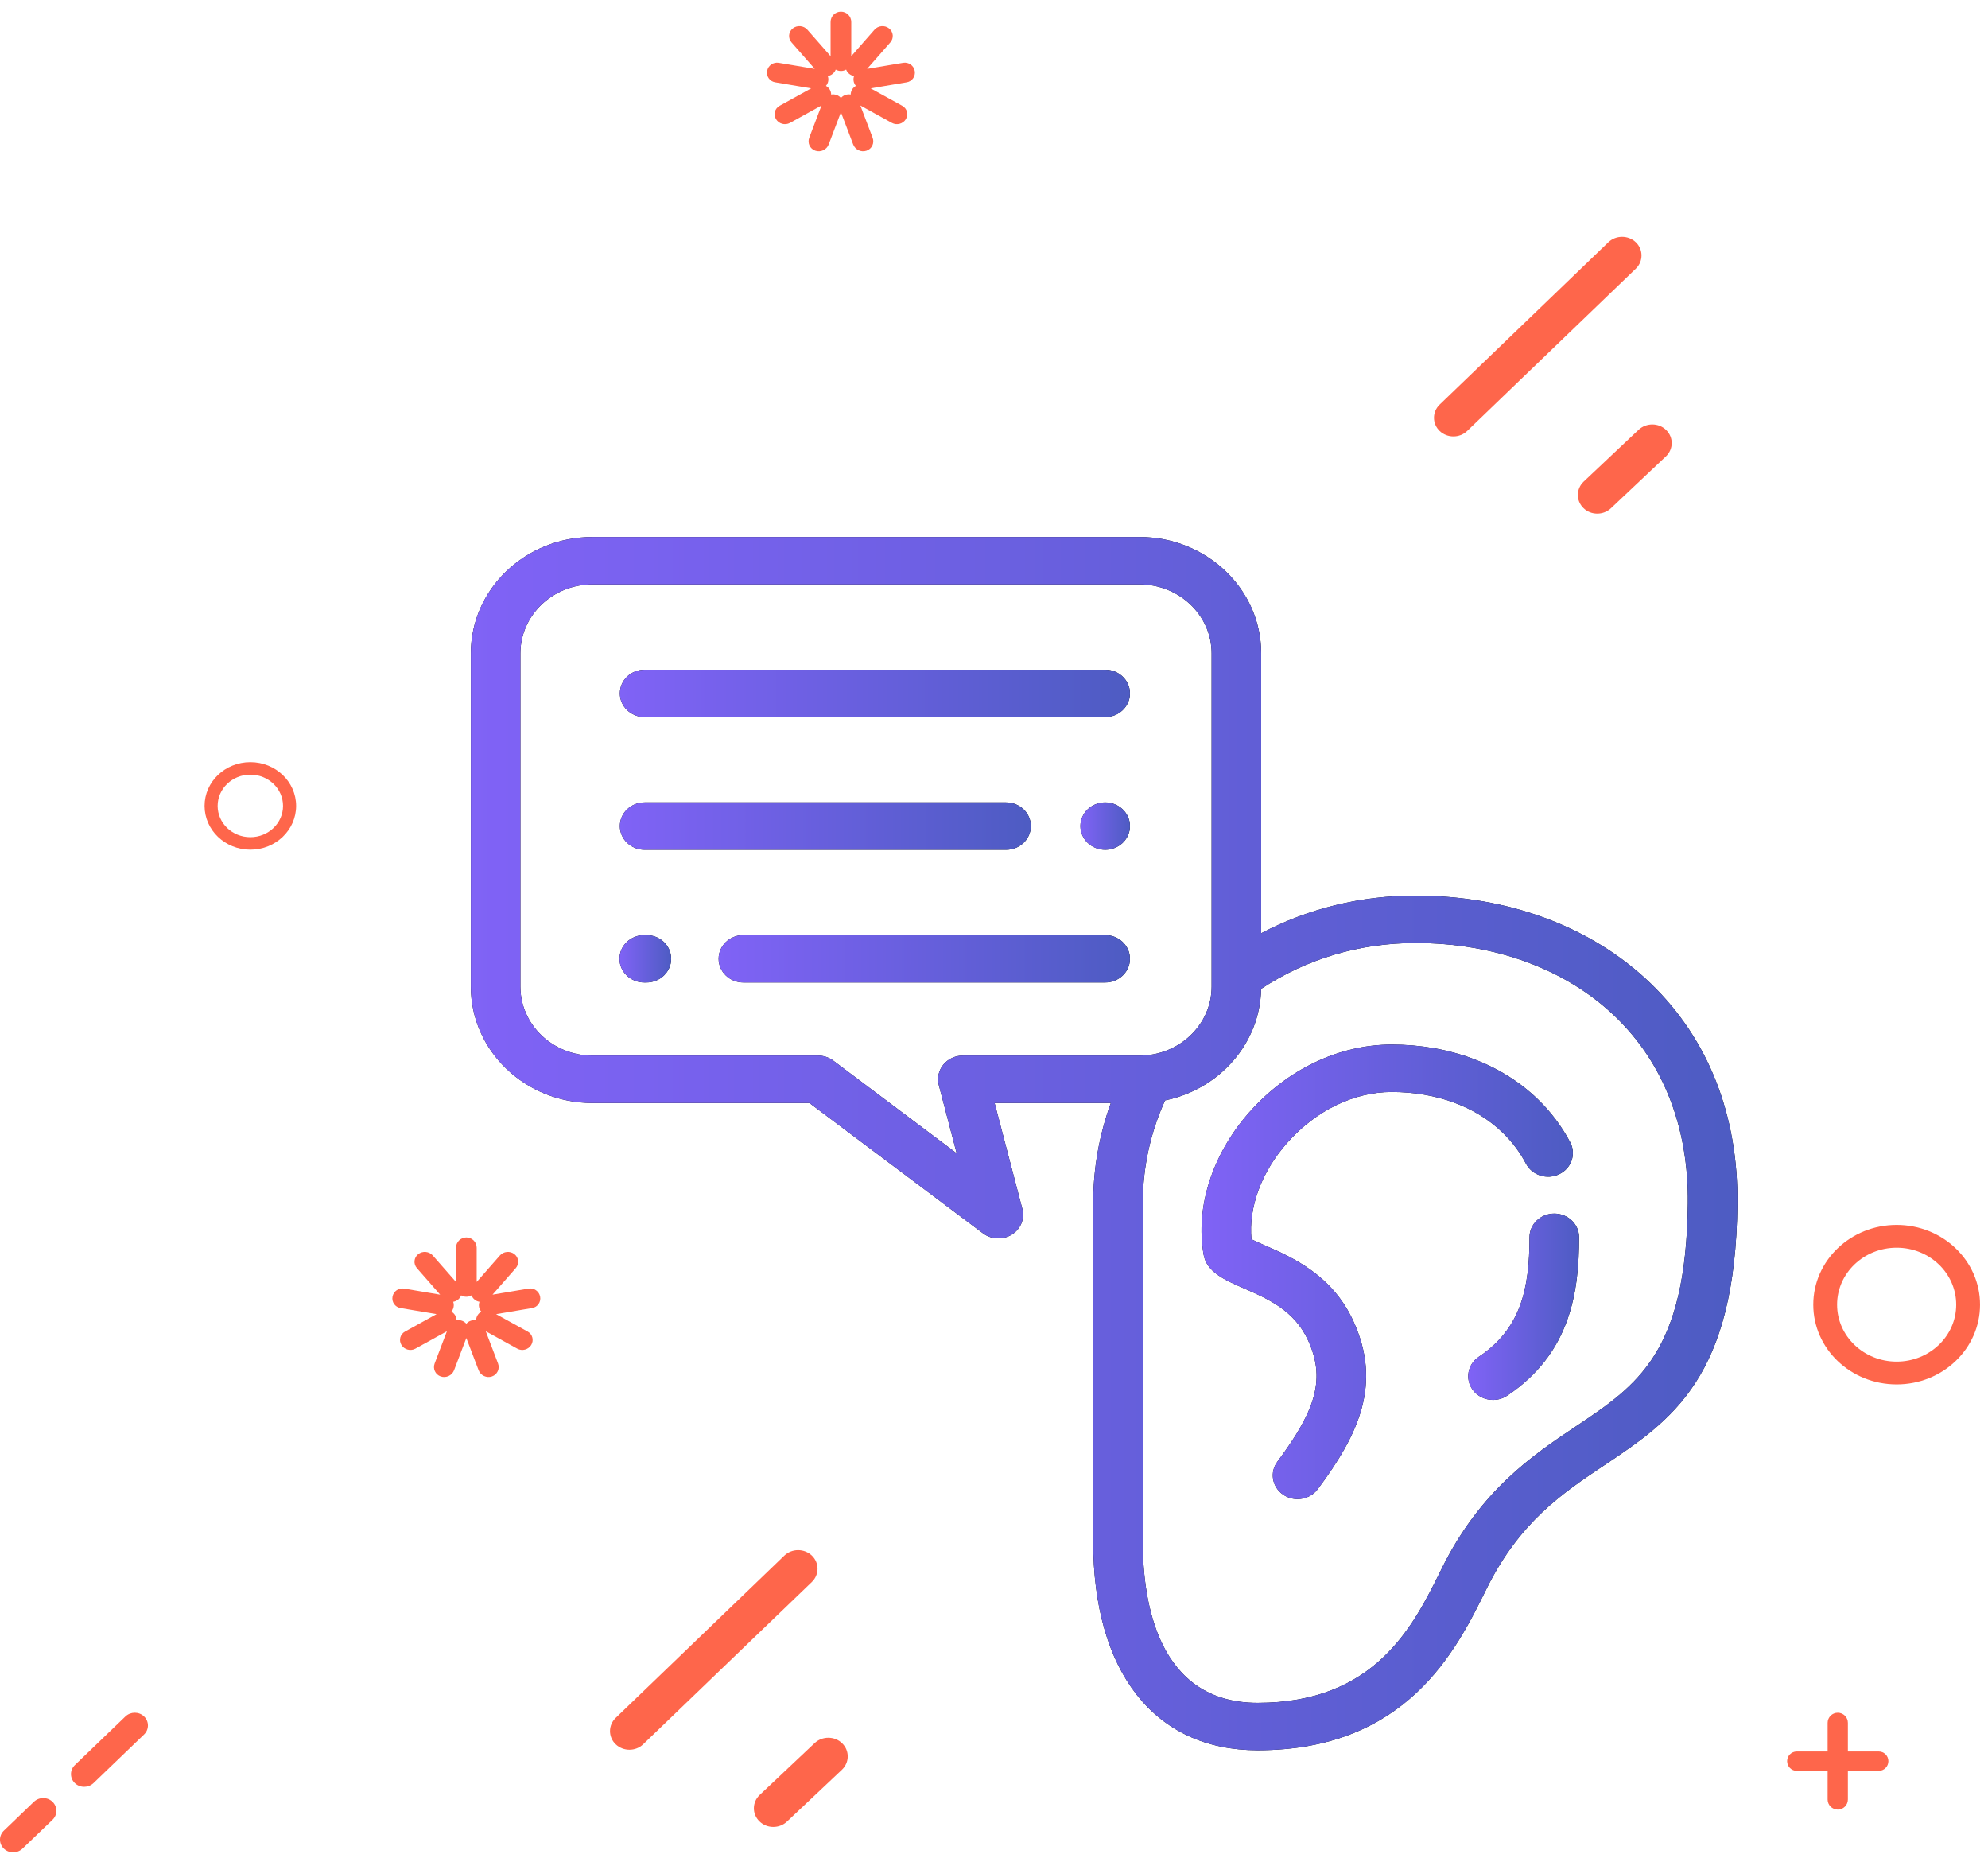 <svg width="152" height="142" viewBox="0 0 152 142" fill="none" xmlns="http://www.w3.org/2000/svg">
  <title>[icon] We listen</title>
  <path fill-rule="evenodd" clip-rule="evenodd"
        d="M125.291 32.849L121.083 36.818C120.501 37.371 120.492 38.276 121.066 38.835C121.354 39.12 121.736 39.263 122.123 39.263C122.497 39.263 122.875 39.13 123.166 38.857L127.374 34.889C127.957 34.335 127.966 33.43 127.392 32.871C127.104 32.586 126.72 32.445 126.334 32.445C125.958 32.445 125.581 32.58 125.291 32.849Z"
        fill="#FE664B"/>
  <path fill-rule="evenodd" clip-rule="evenodd"
        d="M122.972 18.519L110.075 30.927C109.496 31.484 109.496 32.388 110.075 32.945C110.367 33.222 110.747 33.361 111.127 33.361C111.508 33.361 111.888 33.222 112.176 32.945L125.074 20.537C125.652 19.981 125.652 19.076 125.074 18.519C124.783 18.242 124.403 18.103 124.022 18.103C123.642 18.103 123.262 18.242 122.972 18.519Z"
        fill="#FE664B"/>
  <path fill-rule="evenodd" clip-rule="evenodd"
        d="M63.506 1.684C63.506 1.247 63.86 0.893 64.296 0.893C64.733 0.893 65.087 1.247 65.087 1.684V4.296L66.862 2.273C67.145 1.95 67.645 1.907 67.98 2.175C68.314 2.443 68.356 2.922 68.073 3.244L66.298 5.267L69.056 4.802C69.468 4.733 69.864 5.009 69.94 5.42C70.016 5.832 69.743 6.221 69.331 6.291L66.572 6.756L68.985 8.087C69.355 8.291 69.477 8.75 69.259 9.111C69.041 9.473 68.564 9.6 68.195 9.396L65.782 8.064L66.719 10.527C66.874 10.933 66.667 11.377 66.256 11.52C65.846 11.663 65.388 11.45 65.234 11.044L64.296 8.581L63.359 11.044C63.205 11.45 62.747 11.663 62.337 11.52C61.926 11.377 61.719 10.933 61.874 10.527L62.811 8.064L60.398 9.396C60.029 9.6 59.552 9.473 59.334 9.111C59.116 8.75 59.238 8.291 59.608 8.087L62.021 6.755L59.262 6.29C58.85 6.221 58.578 5.831 58.653 5.42C58.729 5.009 59.125 4.733 59.537 4.802L62.295 5.267L60.52 3.244C60.237 2.922 60.279 2.443 60.613 2.175C60.948 1.907 61.448 1.95 61.731 2.273L63.506 4.296V1.684ZM63.898 5.32C63.853 5.444 63.774 5.558 63.661 5.648C63.551 5.737 63.423 5.791 63.29 5.813C63.335 5.935 63.349 6.07 63.324 6.208C63.298 6.345 63.238 6.467 63.153 6.566C63.268 6.631 63.369 6.725 63.441 6.844C63.514 6.966 63.549 7.098 63.549 7.229C63.682 7.204 63.823 7.212 63.959 7.26C64.096 7.307 64.211 7.389 64.296 7.492C64.382 7.389 64.497 7.307 64.635 7.26C64.77 7.212 64.911 7.204 65.044 7.229C65.044 7.099 65.079 6.966 65.152 6.844C65.224 6.725 65.325 6.631 65.44 6.566C65.355 6.467 65.295 6.345 65.269 6.208C65.244 6.07 65.258 5.935 65.303 5.813C65.17 5.791 65.042 5.737 64.932 5.648C64.819 5.558 64.74 5.444 64.695 5.32C64.578 5.388 64.442 5.427 64.296 5.427C64.151 5.427 64.015 5.388 63.898 5.32Z"
        fill="#FE664B"/>
  <path fill-rule="evenodd" clip-rule="evenodd"
        d="M34.866 95.382C34.866 94.945 35.22 94.592 35.656 94.592C36.093 94.592 36.447 94.945 36.447 95.382V97.993L38.221 95.971C38.504 95.649 39.004 95.605 39.339 95.873C39.673 96.142 39.715 96.62 39.432 96.942L37.657 98.966L40.415 98.501C40.827 98.431 41.223 98.708 41.298 99.119C41.374 99.53 41.102 99.919 40.69 99.989L37.931 100.454L40.344 101.786C40.713 101.99 40.836 102.448 40.618 102.81C40.4 103.171 39.923 103.299 39.553 103.095L37.141 101.763L38.078 104.225C38.233 104.631 38.025 105.076 37.615 105.219C37.205 105.361 36.747 105.148 36.593 104.742L35.655 102.28L34.718 104.742C34.563 105.148 34.106 105.361 33.696 105.219C33.285 105.076 33.078 104.631 33.233 104.225L34.17 101.763L31.757 103.095C31.388 103.299 30.911 103.171 30.693 102.81C30.474 102.448 30.597 101.99 30.967 101.786L33.38 100.454L30.621 99.989C30.209 99.919 29.936 99.53 30.012 99.119C30.088 98.708 30.483 98.431 30.896 98.501L33.654 98.966L31.879 96.943C31.596 96.62 31.638 96.142 31.972 95.873C32.306 95.605 32.807 95.649 33.09 95.971L34.866 97.995V95.382ZM35.257 99.018C35.212 99.142 35.133 99.256 35.02 99.347C34.91 99.435 34.782 99.49 34.649 99.511C34.694 99.633 34.708 99.769 34.682 99.906C34.657 100.043 34.596 100.165 34.512 100.264C34.627 100.329 34.727 100.423 34.8 100.543C34.873 100.664 34.908 100.797 34.908 100.927C35.041 100.903 35.182 100.911 35.317 100.958C35.455 101.006 35.569 101.087 35.655 101.19C35.741 101.087 35.856 101.006 35.993 100.958C36.129 100.911 36.27 100.903 36.403 100.927C36.403 100.797 36.438 100.664 36.511 100.543C36.583 100.423 36.684 100.329 36.799 100.264C36.714 100.165 36.654 100.043 36.628 99.906C36.603 99.769 36.617 99.633 36.662 99.511C36.529 99.49 36.401 99.435 36.29 99.347C36.178 99.257 36.099 99.142 36.053 99.019C35.937 99.087 35.801 99.126 35.656 99.126C35.511 99.126 35.374 99.087 35.257 99.018Z"
        fill="#FE664B"/>
  <path fill-rule="evenodd" clip-rule="evenodd"
        d="M19.141 58.26C21.074 58.26 22.641 59.758 22.641 61.606C22.641 63.454 21.074 64.952 19.141 64.952C17.208 64.952 15.641 63.454 15.641 61.606C15.641 59.758 17.208 58.26 19.141 58.26ZM19.141 59.216C17.76 59.216 16.641 60.286 16.641 61.606C16.641 62.926 17.76 63.996 19.141 63.996C20.522 63.996 21.641 62.926 21.641 61.606C21.641 60.286 20.522 59.216 19.141 59.216Z"
        fill="#FE664B"/>
  <path fill-rule="evenodd" clip-rule="evenodd"
        d="M1.007 141.597C0.749 141.597 0.488 141.502 0.293 141.311C-0.098 140.932 -0.098 140.312 0.297 139.935L2.594 137.729C2.987 137.353 3.626 137.35 4.019 137.733C4.41 138.113 4.41 138.732 4.015 139.109L1.718 141.315C1.521 141.502 1.265 141.597 1.007 141.597Z"
        fill="#FE664B"/>
  <path fill-rule="evenodd" clip-rule="evenodd"
        d="M6.435 136.587C6.177 136.587 5.917 136.492 5.721 136.301C5.33 135.921 5.33 135.304 5.725 134.925L9.592 131.206C9.986 130.831 10.625 130.827 11.018 131.21C11.409 131.59 11.409 132.207 11.014 132.587L7.147 136.305C6.949 136.492 6.693 136.587 6.435 136.587Z"
        fill="#FE664B"/>
  <path fill-rule="evenodd" clip-rule="evenodd"
        d="M141.287 131.698C141.287 131.27 140.941 130.924 140.513 130.924C140.085 130.924 139.738 131.27 139.738 131.698V133.885H137.381C136.972 133.885 136.641 134.217 136.641 134.626C136.641 135.035 136.972 135.366 137.381 135.366H139.738V137.553C139.738 137.981 140.085 138.328 140.513 138.328C140.941 138.328 141.287 137.981 141.287 137.553V135.366H143.644C144.053 135.366 144.385 135.035 144.385 134.626C144.385 134.217 144.053 133.885 143.644 133.885H141.287V131.698Z"
        fill="#FE664B"/>
  <path fill-rule="evenodd" clip-rule="evenodd"
        d="M145.016 93.635C148.537 93.635 151.391 96.364 151.391 99.731C151.391 103.097 148.537 105.826 145.016 105.826C141.495 105.826 138.641 103.097 138.641 99.731C138.641 96.364 141.495 93.635 145.016 93.635ZM145.016 95.377C142.501 95.377 140.462 97.326 140.462 99.731C140.462 102.135 142.501 104.084 145.016 104.084C147.531 104.084 149.569 102.135 149.569 99.731C149.569 97.326 147.531 95.377 145.016 95.377Z"
        fill="#FE664B"/>
  <path fill-rule="evenodd" clip-rule="evenodd"
        d="M62.291 133.24L58.083 137.209C57.501 137.763 57.492 138.667 58.066 139.226C58.354 139.511 58.736 139.654 59.123 139.654C59.497 139.654 59.875 139.521 60.166 139.248L64.374 135.281C64.957 134.726 64.966 133.822 64.392 133.262C64.104 132.977 63.72 132.836 63.334 132.836C62.958 132.836 62.581 132.971 62.291 133.24Z"
        fill="#FE664B"/>
  <path fill-rule="evenodd" clip-rule="evenodd"
        d="M59.972 118.91L47.075 131.319C46.496 131.875 46.496 132.779 47.075 133.336C47.367 133.613 47.747 133.752 48.127 133.752C48.508 133.752 48.888 133.613 49.176 133.336L62.074 120.929C62.652 120.372 62.652 119.468 62.074 118.91C61.783 118.633 61.403 118.494 61.022 118.494C60.642 118.494 60.262 118.633 59.972 118.91Z"
        fill="#FE664B"/>
  <path
    d="M126.218 75.185C121.731 70.85 115.336 68.463 108.211 68.463C104.037 68.463 100.024 69.451 96.428 71.338V49.94C96.428 45.038 92.257 41.05 87.129 41.05H45.299C40.171 41.05 36 45.038 36 49.94V75.423C36 80.325 40.172 84.314 45.299 84.314H61.888L75.162 94.28C75.504 94.537 75.917 94.666 76.332 94.666C76.689 94.666 77.048 94.57 77.363 94.375C78.042 93.954 78.367 93.166 78.17 92.415L76.046 84.314H84.933C84.037 86.778 83.584 89.356 83.584 92.011V117.821C83.584 127.822 88.283 133.792 96.154 133.792C107.559 133.792 111.344 126.136 113.604 121.563L113.66 121.449C116.194 116.325 119.482 114.129 122.664 112.003C127.822 108.557 132.694 105.301 132.84 92.028C132.913 85.264 130.624 79.439 126.218 75.185ZM73.618 80.691C73.034 80.691 72.483 80.948 72.124 81.388C71.765 81.828 71.638 82.401 71.78 82.943L73.148 88.162L63.713 81.078C63.378 80.827 62.967 80.691 62.542 80.691H45.298C42.26 80.691 39.789 78.328 39.789 75.423V49.94C39.789 47.036 42.26 44.672 45.298 44.672H87.129C90.167 44.672 92.639 47.036 92.639 49.94V75.423C92.639 78.328 90.167 80.691 87.129 80.691H73.618ZM129.051 91.99C128.926 103.4 125.204 105.886 120.492 109.035C117.243 111.205 113.198 113.906 110.235 119.899L110.179 120.014C108.06 124.299 105.159 130.169 96.154 130.169C88.513 130.169 87.373 122.433 87.373 117.821V92.011C87.373 89.261 87.948 86.609 89.08 84.115C93.219 83.267 96.343 79.778 96.424 75.59C99.902 73.295 103.958 72.086 108.211 72.086C114.317 72.086 119.755 74.091 123.525 77.734C127.203 81.285 129.114 86.216 129.051 91.99Z"
    fill="black"/>
  <path
    d="M126.218 75.185C121.731 70.85 115.336 68.463 108.211 68.463C104.037 68.463 100.024 69.451 96.428 71.338V49.94C96.428 45.038 92.257 41.05 87.129 41.05H45.299C40.171 41.05 36 45.038 36 49.94V75.423C36 80.325 40.172 84.314 45.299 84.314H61.888L75.162 94.28C75.504 94.537 75.917 94.666 76.332 94.666C76.689 94.666 77.048 94.57 77.363 94.375C78.042 93.954 78.367 93.166 78.17 92.415L76.046 84.314H84.933C84.037 86.778 83.584 89.356 83.584 92.011V117.821C83.584 127.822 88.283 133.792 96.154 133.792C107.559 133.792 111.344 126.136 113.604 121.563L113.66 121.449C116.194 116.325 119.482 114.129 122.664 112.003C127.822 108.557 132.694 105.301 132.84 92.028C132.913 85.264 130.624 79.439 126.218 75.185ZM73.618 80.691C73.034 80.691 72.483 80.948 72.124 81.388C71.765 81.828 71.638 82.401 71.78 82.943L73.148 88.162L63.713 81.078C63.378 80.827 62.967 80.691 62.542 80.691H45.298C42.26 80.691 39.789 78.328 39.789 75.423V49.94C39.789 47.036 42.26 44.672 45.298 44.672H87.129C90.167 44.672 92.639 47.036 92.639 49.94V75.423C92.639 78.328 90.167 80.691 87.129 80.691H73.618ZM129.051 91.99C128.926 103.4 125.204 105.886 120.492 109.035C117.243 111.205 113.198 113.906 110.235 119.899L110.179 120.014C108.06 124.299 105.159 130.169 96.154 130.169C88.513 130.169 87.373 122.433 87.373 117.821V92.011C87.373 89.261 87.948 86.609 89.08 84.115C93.219 83.267 96.343 79.778 96.424 75.59C99.902 73.295 103.958 72.086 108.211 72.086C114.317 72.086 119.755 74.091 123.525 77.734C127.203 81.285 129.114 86.216 129.051 91.99Z"
    fill="url(#paint0_linear)"/>
  <path
    d="M116.675 88.955C117.148 89.848 118.286 90.206 119.22 89.755C120.155 89.304 120.529 88.214 120.057 87.321C119.411 86.098 118.575 84.988 117.575 84.022C114.79 81.332 110.825 79.849 106.406 79.849C102.389 79.849 98.416 81.741 95.507 85.039C92.684 88.239 91.383 92.3 92.027 95.903C92.268 97.243 93.603 97.827 95.15 98.503C96.943 99.285 98.974 100.171 100.018 102.466C101.313 105.316 100.721 107.652 97.67 111.726C97.061 112.539 97.257 113.67 98.108 114.253C98.442 114.482 98.828 114.592 99.209 114.592C99.799 114.592 100.381 114.329 100.751 113.834C103.951 109.562 105.641 105.748 103.492 101.022C101.87 97.451 98.772 96.101 96.724 95.207C96.427 95.078 95.992 94.888 95.685 94.732C95.451 92.306 96.443 89.597 98.403 87.375C100.591 84.895 103.508 83.472 106.406 83.472C109.805 83.472 112.815 84.572 114.882 86.571C115.604 87.267 116.208 88.07 116.675 88.955Z"
    fill="black"/>
  <path
    d="M116.675 88.955C117.148 89.848 118.286 90.206 119.22 89.755C120.155 89.304 120.529 88.214 120.057 87.321C119.411 86.098 118.575 84.988 117.575 84.022C114.79 81.332 110.825 79.849 106.406 79.849C102.389 79.849 98.416 81.741 95.507 85.039C92.684 88.239 91.383 92.3 92.027 95.903C92.268 97.243 93.603 97.827 95.15 98.503C96.943 99.285 98.974 100.171 100.018 102.466C101.313 105.316 100.721 107.652 97.67 111.726C97.061 112.539 97.257 113.67 98.108 114.253C98.442 114.482 98.828 114.592 99.209 114.592C99.799 114.592 100.381 114.329 100.751 113.834C103.951 109.562 105.641 105.748 103.492 101.022C101.87 97.451 98.772 96.101 96.724 95.207C96.427 95.078 95.992 94.888 95.685 94.732C95.451 92.306 96.443 89.597 98.403 87.375C100.591 84.895 103.508 83.472 106.406 83.472C109.805 83.472 112.815 84.572 114.882 86.571C115.604 87.267 116.208 88.07 116.675 88.955Z"
    fill="url(#paint1_linear)"/>
  <path
    d="M118.839 92.768C117.792 92.768 116.944 93.58 116.944 94.579C116.944 98.509 116.285 101.567 113.067 103.716C112.209 104.289 112 105.419 112.599 106.239C112.967 106.743 113.555 107.013 114.153 107.013C114.528 107.013 114.907 106.907 115.237 106.686C120.08 103.451 120.733 98.751 120.733 94.579C120.733 93.58 119.885 92.768 118.839 92.768Z"
    fill="black"/>
  <path
    d="M118.839 92.768C117.792 92.768 116.944 93.58 116.944 94.579C116.944 98.509 116.285 101.567 113.067 103.716C112.209 104.289 112 105.419 112.599 106.239C112.967 106.743 113.555 107.013 114.153 107.013C114.528 107.013 114.907 106.907 115.237 106.686C120.08 103.451 120.733 98.751 120.733 94.579C120.733 93.58 119.885 92.768 118.839 92.768Z"
    fill="url(#paint2_linear)"/>
  <path
    d="M49.29 54.816H84.5C85.546 54.816 86.395 54.005 86.395 53.005C86.395 52.004 85.546 51.193 84.5 51.193H49.29C48.243 51.193 47.395 52.004 47.395 53.005C47.395 54.005 48.243 54.816 49.29 54.816Z"
    fill="black"/>
  <path
    d="M49.29 54.816H84.5C85.546 54.816 86.395 54.005 86.395 53.005C86.395 52.004 85.546 51.193 84.5 51.193H49.29C48.243 51.193 47.395 52.004 47.395 53.005C47.395 54.005 48.243 54.816 49.29 54.816Z"
    fill="url(#paint3_linear)"/>
  <path
    d="M84.501 61.337C84.001 61.337 83.514 61.531 83.161 61.868C82.809 62.205 82.606 62.67 82.606 63.148C82.606 63.625 82.809 64.092 83.161 64.429C83.514 64.766 84.001 64.96 84.501 64.96C84.999 64.96 85.488 64.766 85.84 64.429C86.193 64.092 86.395 63.625 86.395 63.148C86.395 62.672 86.193 62.205 85.84 61.868C85.488 61.531 84.999 61.337 84.501 61.337Z"
    fill="black"/>
  <path
    d="M84.501 61.337C84.001 61.337 83.514 61.531 83.161 61.868C82.809 62.205 82.606 62.67 82.606 63.148C82.606 63.625 82.809 64.092 83.161 64.429C83.514 64.766 84.001 64.96 84.501 64.96C84.999 64.96 85.488 64.766 85.84 64.429C86.193 64.092 86.395 63.625 86.395 63.148C86.395 62.672 86.193 62.205 85.84 61.868C85.488 61.531 84.999 61.337 84.501 61.337Z"
    fill="url(#paint4_linear)"/>
  <path
    d="M49.29 64.96H76.922C77.968 64.96 78.817 64.149 78.817 63.148C78.817 62.148 77.968 61.337 76.922 61.337H49.29C48.243 61.337 47.395 62.148 47.395 63.148C47.395 64.149 48.243 64.96 49.29 64.96Z"
    fill="black"/>
  <path
    d="M49.29 64.96H76.922C77.968 64.96 78.817 64.149 78.817 63.148C78.817 62.148 77.968 61.337 76.922 61.337H49.29C48.243 61.337 47.395 62.148 47.395 63.148C47.395 64.149 48.243 64.96 49.29 64.96Z"
    fill="url(#paint5_linear)"/>
  <path
    d="M84.5 71.481H56.84C55.794 71.481 54.945 72.292 54.945 73.292C54.945 74.293 55.794 75.103 56.84 75.103H84.5C85.547 75.103 86.395 74.293 86.395 73.292C86.395 72.292 85.547 71.481 84.5 71.481Z"
    fill="black"/>
  <path
    d="M84.5 71.481H56.84C55.794 71.481 54.945 72.292 54.945 73.292C54.945 74.293 55.794 75.103 56.84 75.103H84.5C85.547 75.103 86.395 74.293 86.395 73.292C86.395 72.292 85.547 71.481 84.5 71.481Z"
    fill="url(#paint6_linear)"/>
  <path
    d="M49.421 71.481H49.262C48.215 71.481 47.367 72.292 47.367 73.292C47.367 74.293 48.215 75.103 49.262 75.103H49.421C50.467 75.103 51.315 74.293 51.315 73.292C51.315 72.292 50.467 71.481 49.421 71.481Z"
    fill="black"/>
  <path
    d="M49.421 71.481H49.262C48.215 71.481 47.367 72.292 47.367 73.292C47.367 74.293 48.215 75.103 49.262 75.103H49.421C50.467 75.103 51.315 74.293 51.315 73.292C51.315 72.292 50.467 71.481 49.421 71.481Z"
    fill="url(#paint7_linear)"/>
  <defs>
    <linearGradient id="paint0_linear" x1="30.189" y1="101.79" x2="143.495" y2="101.79" gradientUnits="userSpaceOnUse">
      <stop stop-color="#8363F9"/>
      <stop offset="1" stop-color="#485BBD"/>
    </linearGradient>
    <linearGradient id="paint1_linear" x1="90.161" y1="102.603" x2="123.385" y2="102.603"
                    gradientUnits="userSpaceOnUse">
      <stop stop-color="#8363F9"/>
      <stop offset="1" stop-color="#485BBD"/>
    </linearGradient>
    <linearGradient id="paint2_linear" x1="111.749" y1="102.097" x2="121.665" y2="102.097"
                    gradientUnits="userSpaceOnUse">
      <stop stop-color="#8363F9"/>
      <stop offset="1" stop-color="#485BBD"/>
    </linearGradient>
    <linearGradient id="paint3_linear" x1="45.055" y1="53.566" x2="90.685" y2="53.566" gradientUnits="userSpaceOnUse">
      <stop stop-color="#8363F9"/>
      <stop offset="1" stop-color="#485BBD"/>
    </linearGradient>
    <linearGradient id="paint4_linear" x1="82.379" y1="63.71" x2="86.812" y2="63.71"
                    gradientUnits="userSpaceOnUse">
      <stop stop-color="#8363F9"/>
      <stop offset="1" stop-color="#485BBD"/>
    </linearGradient>
    <linearGradient id="paint5_linear" x1="45.51" y1="63.71" x2="82.273" y2="63.71"
                    gradientUnits="userSpaceOnUse">
      <stop stop-color="#8363F9"/>
      <stop offset="1" stop-color="#485BBD"/>
    </linearGradient>
    <linearGradient id="paint6_linear" x1="53.058" y1="73.853" x2="89.854" y2="73.853"
                    gradientUnits="userSpaceOnUse">
      <stop stop-color="#8363F9"/>
      <stop offset="1" stop-color="#485BBD"/>
    </linearGradient>
    <linearGradient id="paint7_linear" x1="47.13" y1="73.853" x2="51.75" y2="73.853"
                    gradientUnits="userSpaceOnUse">
      <stop stop-color="#8363F9"/>
      <stop offset="1" stop-color="#485BBD"/>
    </linearGradient>
  </defs>
</svg>
